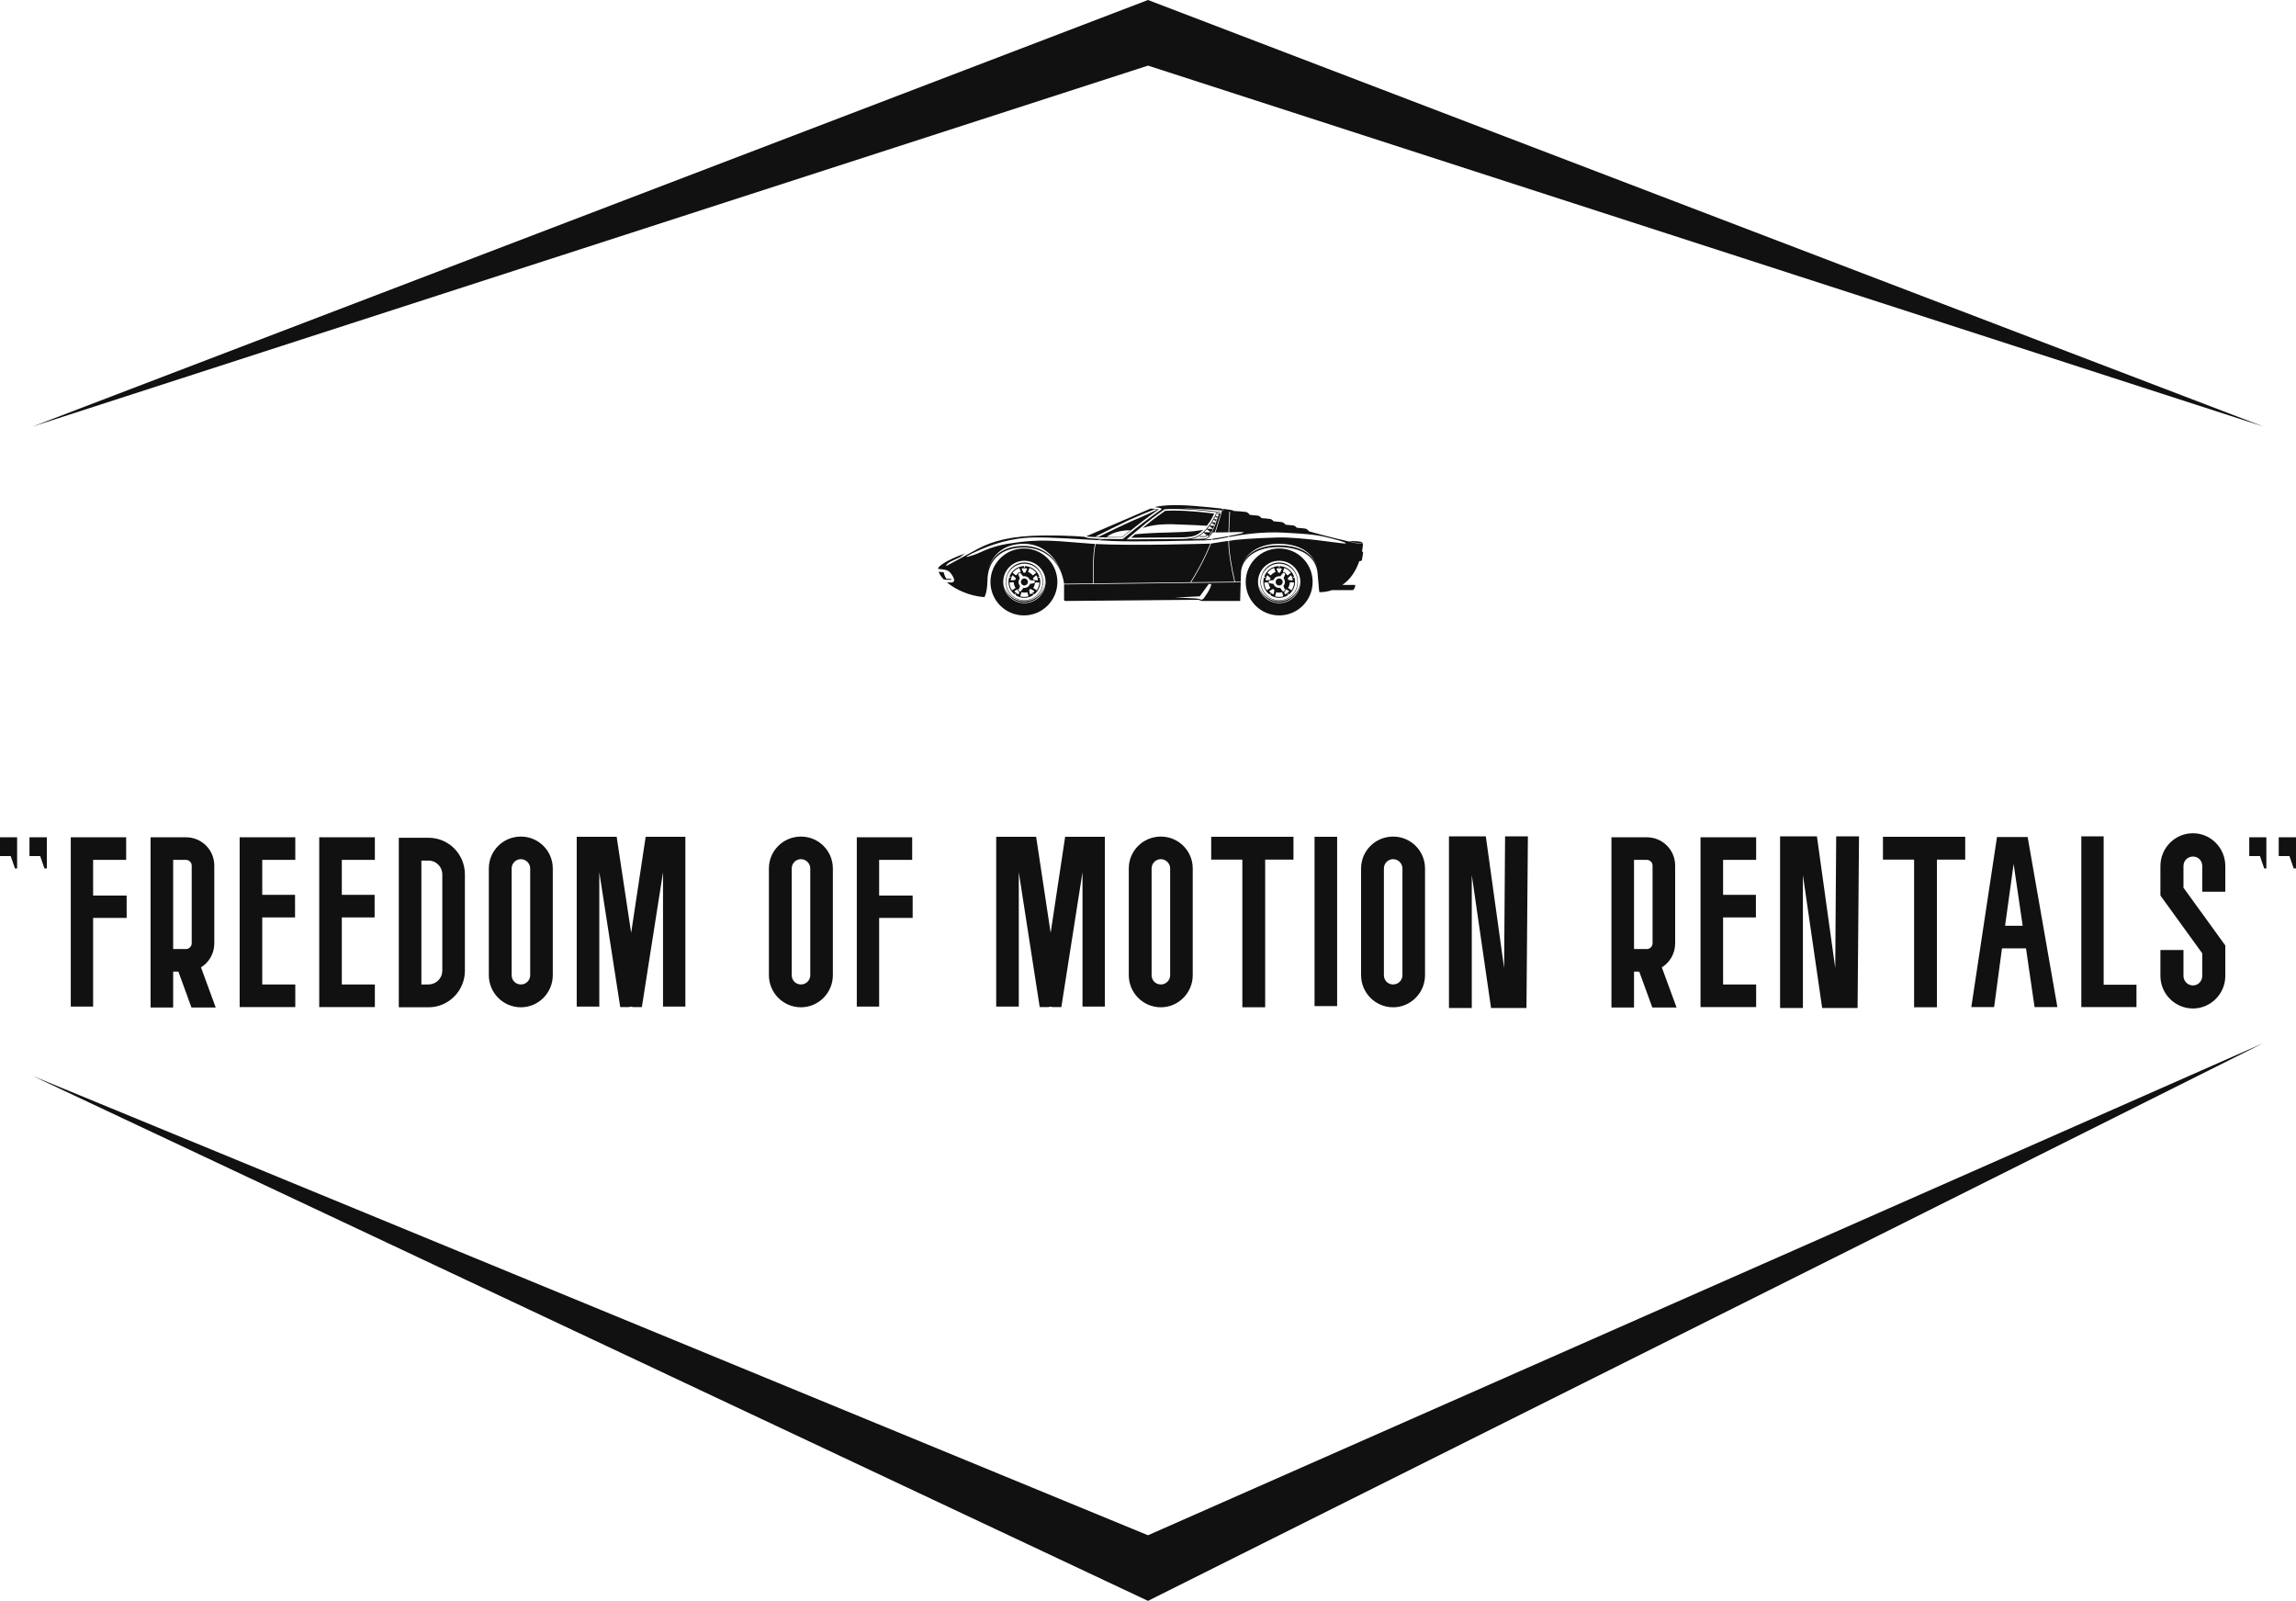 <svg width="204.486" height="142.556" viewBox="0 0 350 244" class="css-1j8o68f"><defs id="SvgjsDefs1547"></defs><g id="SvgjsG1548" featurekey="rootContainer" transform="matrix(1,0,0,1,0,0)" fill="#111111"><path xmlns="http://www.w3.org/2000/svg" fill-rule="evenodd" d="M5,65 L175,0 L345, 65 L175, 10 z M5,164 L175,244 L345,159 L175, 234 z"></path></g><g id="SvgjsG1549" featurekey="symbolFeature-0" transform="matrix(0.659,0,0,0.659,142.513,49.696)" fill="#111111"><g xmlns="http://www.w3.org/2000/svg"><path d="M71.9,59.185c0-4.275,3.466-7.743,7.742-7.743c4.277,0,7.742,3.468,7.742,7.743s-3.465,7.742-7.742,7.742   C75.366,66.927,71.9,63.46,71.9,59.185L71.9,59.185z M74.744,59.185c0,2.706,2.193,4.897,4.898,4.897   c2.704,0,4.899-2.191,4.899-4.897c0-2.707-2.195-4.898-4.899-4.898C76.938,54.286,74.744,56.478,74.744,59.185L74.744,59.185z    M84.412,59.185c0,2.634-2.135,4.769-4.77,4.769c-2.414,0-4.409-1.793-4.726-4.121c0.41,2.174,2.361,3.818,4.707,3.818   c2.575,0,4.674-1.981,4.784-4.466H84.412L84.412,59.185z M83.564,57.339c0.264,0.56,0.412,1.186,0.412,1.846   c0,2.393-1.941,4.333-4.334,4.333c-2.394,0-4.333-1.94-4.333-4.333c0-0.634,0.136-1.233,0.378-1.775   c0.606-1.592,2.148-2.724,3.953-2.724C81.417,54.686,82.938,55.782,83.564,57.339L83.564,57.339z M79.643,54.959   c-2.334,0-4.224,1.893-4.224,4.226s1.89,4.224,4.224,4.224s4.225-1.891,4.225-4.224S81.977,54.959,79.643,54.959L79.643,54.959z    M77.377,59.483l0.95,0.152c0.097,0.298,0.299,0.563,0.588,0.738c0.293,0.176,0.627,0.229,0.939,0.172l0.576,0.763   c0.044,0.075,0.123,0.109,0.181,0.076l0.322-0.18c0.06-0.033,0.072-0.117,0.033-0.192l-0.344-0.896   c0.057-0.063,0.106-0.132,0.151-0.206c0.308-0.512,0.237-1.143-0.128-1.574l0.373-0.881c0.045-0.073,0.032-0.159-0.024-0.194   l-0.315-0.188c-0.058-0.034-0.142-0.004-0.184,0.068l-0.605,0.744c-0.549-0.113-1.134,0.123-1.438,0.631   c-0.048,0.076-0.086,0.158-0.115,0.24l-0.95,0.117c-0.085-0.001-0.154,0.051-0.154,0.117l-0.007,0.37   C77.226,59.427,77.292,59.482,77.377,59.483L77.377,59.483z M82.104,59.274c-0.016,0.468-0.166,0.917-0.42,1.295l0.821,0.557   c0.36-0.532,0.569-1.159,0.593-1.815L82.104,59.274L82.104,59.274z M79.038,56.182l0.333,0.71c0.045,0.108,0.07,0.156,0.154,0.156   h0.233c0.085,0,0.109-0.048,0.154-0.156l0.331-0.71c0-0.085-0.067-0.153-0.155-0.153h-0.895   C79.108,56.028,79.038,56.097,79.038,56.182L79.038,56.182z M76.602,58.829l0.622-0.075c0.041-0.021,0.092-0.034,0.153-0.037   l0.155-0.019c0.021-0.014,0.032-0.034,0.042-0.064l0.072-0.221c0.027-0.081-0.012-0.119-0.099-0.195l-0.574-0.535   c-0.083-0.026-0.17,0.019-0.196,0.1l-0.275,0.852C76.474,58.716,76.52,58.805,76.602,58.829L76.602,58.829z M78.366,61.967   l0.148-0.769c0.027-0.114,0.036-0.167-0.034-0.218l-0.188-0.137c-0.068-0.051-0.115-0.025-0.217,0.035l-0.686,0.38   c-0.05,0.07-0.034,0.168,0.034,0.217l0.725,0.526C78.217,62.053,78.313,62.038,78.366,61.967L78.366,61.967z M81.896,61.259   l-0.687-0.38c-0.066-0.039-0.108-0.063-0.151-0.062l0.051,0.132c0.104,0.208-0.069,0.426-0.285,0.529l0.097,0.488   c0.052,0.071,0.148,0.086,0.217,0.035l0.724-0.526C81.93,61.427,81.944,61.329,81.896,61.259L81.896,61.259z M82.312,57.683   l-0.574,0.535c-0.089,0.076-0.126,0.114-0.1,0.195l0.073,0.221c0.024,0.082,0.08,0.091,0.195,0.101l0.778,0.095   c0.081-0.024,0.126-0.113,0.1-0.195l-0.277-0.851C82.482,57.701,82.394,57.656,82.312,57.683L82.312,57.683z M80.485,56.873   l0.068,0.027c0.083-0.021,0.192,0.006,0.349,0.088c0.223,0.107,0.312,0.205,0.32,0.312c0.135,0.112,0.256,0.237,0.363,0.374   l0.783-0.61c-0.394-0.506-0.929-0.9-1.545-1.123L80.485,56.873L80.485,56.873z M77.699,57.673c0.289-0.367,0.674-0.643,1.104-0.8   l-0.338-0.934c-0.604,0.221-1.144,0.604-1.548,1.121L77.699,57.673L77.699,57.673z M77.6,60.567   c-0.2-0.295-0.329-0.628-0.387-0.973c-0.081-0.047-0.144-0.125-0.142-0.236c0-0.027,0-0.053-0.001-0.082l-0.884,0.031   c0.023,0.64,0.223,1.272,0.59,1.816L77.6,60.567L77.6,60.567z M80.321,61.558c-0.449,0.129-0.921,0.125-1.359-0.002l-0.276,0.955   c0.617,0.178,1.281,0.183,1.91,0.002L80.321,61.558L80.321,61.558z M75.968,59.185c0-0.358,0.052-0.703,0.146-1.031l0.206,0.036   c0.108,0.021,0.159,0.029,0.167,0.004l0.022-0.069c0.008-0.025-0.037-0.047-0.138-0.095l-0.188-0.091   c0.499-1.383,1.806-2.381,3.346-2.426l0.032,0.204c0.013,0.111,0.021,0.16,0.048,0.16h0.072c0.026,0,0.032-0.049,0.048-0.16   l0.03-0.204c1.542,0.047,2.845,1.048,3.342,2.432l-0.187,0.09c-0.103,0.048-0.146,0.071-0.139,0.097l0.023,0.069   c0.008,0.026,0.059,0.018,0.167-0.004l0.203-0.035c0.095,0.324,0.146,0.668,0.146,1.023c0,1.181-0.56,2.234-1.427,2.904   l-0.144-0.147c-0.076-0.082-0.111-0.116-0.134-0.102l-0.058,0.043c-0.022,0.016,0.001,0.061,0.055,0.159l0.097,0.183   c-0.59,0.399-1.299,0.633-2.063,0.633c-0.768,0-1.479-0.234-2.069-0.636l0.098-0.184c0.054-0.099,0.076-0.144,0.054-0.158   l-0.058-0.043c-0.021-0.017-0.058,0.019-0.135,0.101l-0.144,0.146C76.524,61.414,75.968,60.363,75.968,59.185L75.968,59.185z    M79.258,58.477c0.397-0.211,0.891-0.06,1.101,0.337c0.211,0.396,0.061,0.889-0.337,1.1c-0.396,0.211-0.889,0.062-1.102-0.336   C78.709,59.18,78.862,58.688,79.258,58.477L79.258,58.477z M12.853,59.185c0-4.275,3.467-7.743,7.743-7.743   s7.742,3.468,7.742,7.743s-3.466,7.742-7.742,7.742S12.853,63.46,12.853,59.185L12.853,59.185z M15.807,59.185   c0,2.706,2.192,4.897,4.898,4.897c2.705,0,4.9-2.191,4.9-4.897c0-2.707-2.195-4.898-4.9-4.898   C18,54.286,15.807,56.478,15.807,59.185L15.807,59.185z M25.475,59.185c0,2.634-2.135,4.769-4.77,4.769   c-2.415,0-4.409-1.793-4.725-4.121c0.41,2.174,2.362,3.818,4.708,3.818c2.574,0,4.673-1.981,4.782-4.466H25.475L25.475,59.185z    M16.751,57.409c0.606-1.592,2.147-2.724,3.952-2.724c1.778,0,3.298,1.097,3.923,2.653c0.265,0.56,0.414,1.186,0.414,1.846   c0,2.393-1.941,4.333-4.334,4.333c-2.393,0-4.333-1.94-4.333-4.333C16.372,58.551,16.508,57.951,16.751,57.409L16.751,57.409z    M20.705,54.959c-2.333,0-4.223,1.893-4.223,4.226s1.89,4.224,4.223,4.224c2.333,0,4.223-1.891,4.223-4.224   S23.039,54.959,20.705,54.959L20.705,54.959z M17.032,59.185c0-0.358,0.051-0.703,0.146-1.031l0.205,0.036   c0.11,0.021,0.16,0.029,0.168,0.004l0.022-0.069c0.008-0.025-0.036-0.047-0.137-0.095l-0.186-0.091   c0.499-1.383,1.803-2.381,3.346-2.426l0.03,0.204c0.014,0.111,0.022,0.16,0.047,0.16h0.074c0.026,0,0.033-0.049,0.048-0.16   l0.03-0.204c1.542,0.047,2.845,1.048,3.341,2.432l-0.187,0.09c-0.101,0.048-0.146,0.071-0.137,0.097l0.022,0.069   c0.008,0.026,0.058,0.018,0.167-0.004l0.206-0.035c0.092,0.324,0.144,0.668,0.144,1.023c0,1.181-0.56,2.234-1.426,2.904   l-0.144-0.147c-0.076-0.082-0.111-0.116-0.133-0.102l-0.059,0.043c-0.022,0.016,0.001,0.061,0.055,0.159l0.097,0.183   c-0.588,0.399-1.299,0.633-2.064,0.633c-0.767,0-1.479-0.234-2.068-0.636l0.097-0.184c0.053-0.099,0.076-0.144,0.054-0.158   l-0.058-0.043c-0.023-0.017-0.058,0.019-0.134,0.101l-0.143,0.146C17.587,61.414,17.032,60.363,17.032,59.185L17.032,59.185z    M21.385,61.558c-0.448,0.129-0.921,0.125-1.361-0.002l-0.275,0.955c0.618,0.178,1.28,0.183,1.911,0.002L21.385,61.558   L21.385,61.558z M18.664,60.567c-0.263-0.387-0.405-0.838-0.42-1.295l-0.992,0.035c0.021,0.64,0.221,1.272,0.587,1.816   L18.664,60.567L18.664,60.567z M18.764,57.673c0.102-0.13,0.215-0.248,0.337-0.354c0.015-0.106,0.097-0.206,0.278-0.303   c0.184-0.106,0.303-0.138,0.396-0.108c0.03-0.012,0.061-0.023,0.092-0.035l-0.338-0.934c-0.604,0.221-1.145,0.604-1.549,1.121   L18.764,57.673L18.764,57.673z M21.549,56.873c0.438,0.161,0.819,0.441,1.1,0.802l0.784-0.61c-0.396-0.506-0.93-0.9-1.545-1.123   L21.549,56.873L21.549,56.873z M23.375,57.683l-0.573,0.535c-0.089,0.076-0.126,0.114-0.101,0.195l0.073,0.221   c0.008,0.028,0.02,0.047,0.036,0.061l0.135,0.017c0.051,0.002,0.095,0.014,0.135,0.037l0.667,0.081   c0.081-0.024,0.126-0.113,0.101-0.195l-0.277-0.851C23.544,57.701,23.456,57.656,23.375,57.683L23.375,57.683z M22.958,61.259   l-0.686-0.38c-0.101-0.061-0.147-0.086-0.217-0.035l-0.188,0.137c-0.07,0.051-0.062,0.105-0.035,0.218l0.149,0.769   c0.051,0.071,0.148,0.086,0.217,0.035l0.725-0.526C22.993,61.427,23.008,61.329,22.958,61.259L22.958,61.259z M19.429,61.967   l0.098-0.499c-0.204-0.103-0.441-0.235-0.303-0.51l0.053-0.141c-0.038,0.003-0.079,0.025-0.137,0.062l-0.685,0.38   c-0.052,0.07-0.035,0.168,0.033,0.217l0.725,0.526C19.281,62.053,19.378,62.038,19.429,61.967L19.429,61.967z M17.664,58.829   l0.778-0.095c0.117-0.01,0.17-0.019,0.197-0.101l0.071-0.221c0.026-0.081-0.013-0.119-0.1-0.195l-0.574-0.535   c-0.082-0.026-0.169,0.019-0.196,0.1l-0.276,0.852C17.537,58.716,17.582,58.805,17.664,58.829L17.664,58.829z M20.102,56.182   l0.333,0.71c0.046,0.108,0.068,0.156,0.155,0.156h0.232c0.084,0,0.109-0.048,0.154-0.156l0.332-0.71   c0-0.085-0.068-0.153-0.155-0.153h-0.895C20.172,56.028,20.102,56.097,20.102,56.182L20.102,56.182z M23.143,59.554   c-0.056,0.366-0.192,0.712-0.396,1.016l0.823,0.557c0.359-0.532,0.569-1.159,0.591-1.815l-0.89-0.032   C23.255,59.388,23.211,59.487,23.143,59.554L23.143,59.554z M19.899,61.318l0.58-0.768c0.309,0.054,0.637,0,0.927-0.174   c0.294-0.176,0.497-0.445,0.592-0.748l0.947-0.151c0.084,0,0.151-0.057,0.15-0.124l-0.006-0.369   c-0.002-0.065-0.072-0.119-0.155-0.117l-0.954-0.118c-0.029-0.079-0.065-0.157-0.11-0.23c-0.307-0.511-0.897-0.747-1.449-0.627   l-0.604-0.742c-0.044-0.073-0.125-0.104-0.182-0.069l-0.316,0.19c-0.059,0.035-0.069,0.12-0.026,0.193l0.374,0.886   c-0.359,0.43-0.425,1.058-0.12,1.564c0.046,0.078,0.1,0.148,0.158,0.212l-0.342,0.896c-0.041,0.074-0.027,0.159,0.032,0.193   l0.324,0.179C19.778,61.427,19.857,61.392,19.899,61.318L19.899,61.318z M19.892,59.185c0-0.449,0.365-0.814,0.813-0.814   c0.45,0,0.813,0.365,0.813,0.814s-0.363,0.812-0.813,0.812C20.257,59.997,19.892,59.634,19.892,59.185L19.892,59.185z    M2.055,58.607c-0.581-0.6-0.991-1.21-1.187-1.784l0.085,0.01c0.378,0.038,0.747,0.059,1.081,0.114   c0.043,0.217,0.108,0.438,0.195,0.666c0.112,0.295,0.254,0.572,0.417,0.825c0.285,0.023,0.647,0.039,1.111,0.043   c0.013,0.035,0.023,0.067,0.031,0.1c0,0,0.04,0.11-0.068,0.11C2.92,58.688,2.406,58.654,2.055,58.607L2.055,58.607z M95.775,49.754   c0.533-0.024,1.053-0.034,1.374-0.009c0.952,0.072,1.521,0.074,1.757,0.366c-0.071-0.018-0.155-0.01-0.23,0.002   c-0.385,0.061-0.684,0.16-1.089,0.064L95.775,49.754L95.775,49.754z M55.47,62.807c0.509-0.009,3.531,0.093,4.891,0.187   c0.535,0.038,1.172,0.262,1.172,0.262s0.35,0.14,0.691-0.327c0.78-1.074,1.017-1.462,1.426-2.333   c0.305-0.647,0.391-0.885,0.019-0.938c-0.371-0.051-0.294-0.024-0.294-0.024l-2.1,2.871L55.47,62.807L55.47,62.807z M70.741,59.267   l-0.131,4.315h-8.83l-0.767-0.247h-2.715c0,0-27.646,0.247-27.974,0.247c-0.329,0-0.442-0.165-0.442-0.165v-3.664   C34.765,59.697,66.665,59.316,70.741,59.267L70.741,59.267z M63.7,50.317c-0.071,0.192-0.166,0.429-0.29,0.719   c-0.527,1.247-1.794,4.207-4.31,8.214l-22.375,0.269c-0.017-0.822-0.131-7.421,0.502-9.089l0.009-0.021   c8.527,0.464,26.203-0.085,26.203-0.085L63.7,50.317L63.7,50.317z M69.271,59.129l-9.985,0.119c2.486-3.973,3.742-6.91,4.27-8.15   c0.135-0.318,0.237-0.578,0.315-0.792c0.129-0.024,0.627-0.114,2.556-0.409c0.686-0.104,1.138-0.169,1.443-0.209   C67.916,52.38,68.52,55.855,69.271,59.129L69.271,59.129z M67.882,48.59l-0.006,0.22c-0.433,0.083-0.838,0.164-1.217,0.241   c-0.94,0.194-1.803,0.319-2.552,0.397l0.003-0.019c0.006-0.014,0.057-0.102,0.13-0.239C65.262,49.048,66.513,48.851,67.882,48.59   L67.882,48.59z M38.802,49.233c-0.366,0.012-0.717,0.112-1.013,0.294c-5.023-0.298-11.149-0.681-14.838-0.631   c-5.483,0.072-9.975,1.743-12.639,2.91c-2.667,1.166-3.596,1.79-2.652,1.536c0.805-0.216,1.632-0.476,2.745-0.967   c1.164-0.517,3.069-1.459,6.426-2.015c8.11-1.341,11.407-0.561,19.531-0.006c0.229,0.017,0.465,0.031,0.71,0.045   c-0.34,0.93-0.463,3.224-0.504,5.274c-0.036,1.814-0.007,3.458,0.001,3.846l-6.688,0.078c-0.615-4.592-4.04-8.358-9.238-8.386   c-5.633-0.029-8.474,3.274-8.484,7.672c-0.057,1.475-0.171,2.602-0.574,3.575c-0.116,0.274-0.253,0.227-0.253,0.227   c-3.343-0.26-6.555-1.729-8.549-3.402c0.288,0.021,0.606,0.032,0.941,0.029c1.35-0.01,0.523-1.435-0.135-2.243   C2.929,56.26,1.776,56.3,1.091,56.203c-0.126-0.02-0.244-0.035-0.353-0.054v-0.051c0-0.507,1.847-1.946,6.349-3.534   c-0.13,0.064-0.246,0.129-0.34,0.191c-0.678,0.454-0.821,0.652-0.821,0.652s-1.613,0.736-2.278,1.06   c-0.666,0.326-1.09,0.852-1.062,0.95c0.028,0.1-0.015,0.142,0.934-0.397c0.712-0.403,4.132-2.261,6.584-3.589   c3.344-1.735,7.607-2.922,14.955-2.989c6.438-0.057,9.634,0.323,9.634,0.323s0.399,0.257,1.471,0.342   C36.952,49.17,37.877,49.208,38.802,49.233L38.802,49.233z M20.571,50.854c4.922,0.025,8.252,3.402,9.116,7.659   c-0.864-4.262-4.142-8.13-9.062-8.156c-5.385-0.028-8.274,3.456-8.519,7.588C12.349,53.842,15.188,50.824,20.571,50.854   L20.571,50.854z M62.242,47.685l1.608,0.025l-0.933-0.712c-0.188,0.208-0.388,0.414-0.6,0.617L62.242,47.685L62.242,47.685z    M79.415,50.719c5.933,0,8.692,2.608,9.091,5.835c-0.398-3.227-3.095-6.196-9.027-6.196c-5.375,0-8.342,3.123-8.646,5.912   C71.135,53.504,74.042,50.719,79.415,50.719L79.415,50.719z M66.299,43.192l0.154-0.53c0,0-6.135-0.499-9.017-0.464l0.389,0.017   c3.535,0.176,7.513,0.718,7.513,0.718s0.633,0.082,0.865,0.112l-0.035,0.12c-0.2-0.024-0.66-0.077-1.662-0.184   c-1.225-0.153-4.027-0.478-6.688-0.609c-2.954-0.148-4.679,0-4.679,0s-2.176,1.501-4.082,3.036   c-1.685,1.358-4.695,3.931-4.695,3.931s11.061-0.083,11.959-0.083c3.567,0,4.466-0.401,5.891-1.754   c1.765-1.678,2.629-3.68,2.856-4.268l0.152,0.02c0.117,0.014,0.246,0.029,0.386,0.043l-0.086,0.279l-0.327-0.251   c-0.071,0.179-0.168,0.408-0.286,0.663l0.48,0.008l-0.126,0.394l-0.401-0.306c-0.079,0.168-0.168,0.345-0.267,0.527l-0.035,0.064   l0.605,0.01c-0.053,0.155-0.105,0.312-0.158,0.468l-0.502-0.382c-0.113,0.203-0.242,0.418-0.385,0.64l0.791,0.013   c-0.069,0.195-0.14,0.387-0.21,0.574l-0.642-0.491c-0.142,0.216-0.295,0.438-0.462,0.661l1.032,0.017   c-0.098,0.248-0.192,0.486-0.287,0.706l-0.817-0.625c-0.162,0.211-0.335,0.425-0.521,0.636l1.322,0.021   c-0.119,0.271-0.236,0.511-0.35,0.71c-0.235,0.417-0.46,0.745-0.719,1.001l-0.189-0.144c0-0.167-0.122-0.291-0.277-0.291   c-0.03,0-0.058,0.005-0.087,0.013l-0.565-0.431c-0.896,0.822-1.634,1.267-3.003,1.477l0.052-0.001   c1.729-0.019,2.836-0.059,3.584-0.16c0.114-0.065,0.228-0.138,0.34-0.22c0.389-0.285,0.685-0.682,1.001-1.244   c0.549-0.971,1.2-2.934,1.625-4.321c0.117,0.012,0.241,0.024,0.375,0.038c-0.348,1.153-1.043,3.442-1.373,4.387L64.23,47.74   c-0.305,0.527-0.614,0.89-0.964,1.212c-0.324,0.301-0.686,0.347-1.007,0.463c0.159-0.001,0.531-0.036,1.063-0.103   c0.225-0.028,0.47-0.061,0.73-0.095c-0.067,0.126-0.118,0.217-0.137,0.252c-1.673,0.165-2.725,0.106-2.725,0.106   s-15.016,0.418-20.345,0.128c-0.889-0.049-1.854-0.104-2.868-0.165c0.567-0.329,1.191-0.292,1.195-0.291   c-0.031-0.004-0.062-0.007-0.094-0.01c2.245,0.052,4.388,0.017,4.388,0.017s2.168-1.813,4.48-3.583   c2.312-1.77,4.331-3.169,4.331-3.169s0.203-0.149,0.168-0.233c-0.026-0.068-0.459-0.286-1.631-0.38   c1.186-0.306,3.84-0.709,8.962-0.303c3.065,0.244,5.147,0.461,6.543,0.632c0.146,0.114,0.28,0.239,0.381,0.378   c0.032,0.047,0.043,0.071,0.043,0.071l0.136,0.023c-0.067-0.145-0.229-0.309-0.399-0.451c1.93,0.241,2.456,0.39,2.456,0.39   l0.129,0.13c0.726,0.042,2.24,0.138,2.815,0.226c0.188,0.028,0.538,0.116,0.981,0.68c0.693,0.053,1.445,0.119,1.808,0.174   c0.177,0.028,0.497,0.107,0.902,0.585c0.727,0.056,1.543,0.126,1.925,0.184c0.173,0.026,0.482,0.103,0.876,0.553   c0.703,0.054,1.476,0.121,1.841,0.177c0.181,0.028,0.506,0.107,0.919,0.603l0.027,0.007c0.664,0.053,1.366,0.114,1.711,0.167   c0.172,0.026,0.478,0.102,0.867,0.543c0.712,0.054,1.501,0.122,1.875,0.179c0.185,0.029,0.525,0.113,0.959,0.652   c4.367,1.229,7.16,1.869,10.994,2.765c0.73,0.171,1.317-0.261,1.426,0.028c0.043,0.107,0.005,0.83-0.2,1.859   c0.167,0.005,0.279,0.143,0.254,0.311l-0.245,1.581c-0.027,0.172-0.188,0.311-0.36,0.311h-0.251   c-0.369,1.055-0.893,2.187-1.618,3.227c-0.608,0.867-1.39,1.654-2.311,2.298h2.773c0.171,0,0.257,0.14,0.189,0.31l-0.229,0.588   c-0.067,0.171-0.261,0.31-0.433,0.31h-4.71c-0.724,0.243-1.494,0.4-2.304,0.458c-0.793,0.057-0.649-0.142-0.649-0.142l-0.395-4.444   c-0.398-3.227-3.158-5.837-9.091-5.837c-5.556,0-8.475,2.979-8.605,5.836l-0.064,2.167l-1.313,0.016   c-0.758-3.286-1.364-6.774-1.405-9.46c0.642-0.083,0.461-0.037,0.84-0.124c0.555-0.129,5.203-0.518,10.436-0.647   c5.232-0.128,13.897,1.307,15.258,1.371s-0.114-0.467-3.071-1.216c-2.954-0.749-4.753-0.965-10.801-1.279   c-4.873-0.253-9.45,0.405-12.654,1.009l0.005-0.222c0.957-0.185,1.967-0.401,2.995-0.651c1.553-0.379-1.646-0.254-2.755-0.221   l-0.213,0.005c0.08-2.282,0.215-4.788,0.215-4.788l-0.169-0.02c0,0-0.125,2.522-0.202,4.812c-0.756,0.016-1.996,0.028-3.006,0.038   C65.258,46.695,65.979,44.268,66.299,43.192L66.299,43.192z M62.621,48.476c0-0.096,0.075-0.172,0.17-0.172   c0.097,0,0.171,0.077,0.171,0.172c0,0.094-0.074,0.17-0.171,0.17C62.696,48.646,62.621,48.57,62.621,48.476L62.621,48.476z    M61.29,48.596h1.25c0.041,0.083,0.12,0.142,0.216,0.154H61.29C61.186,48.75,61.186,48.596,61.29,48.596L61.29,48.596z    M62.082,47.105l-0.129,0.125c-1.329,1.263-2.12,1.653-5.632,1.653c-0.73,0-8.172,0.054-10.937,0.075   c0.269-0.229,0.591-0.502,0.943-0.797c1.352-0.136,3.987-0.351,8.226-0.431C59.427,47.638,61.371,47.294,62.082,47.105   L62.082,47.105z M57.8,42.745c2.766,0.136,5.69,0.483,6.809,0.626c-0.105,0.248-0.263,0.589-0.479,0.986   c-0.296,0.543-0.697,1.186-1.221,1.834c-0.938-0.058-4.232-0.248-7.789-0.347c-3.742-0.105-5.959,0.486-7.084,0.885   c0.451-0.375,0.885-0.732,1.255-1.031c1.677-1.35,3.565-2.674,3.979-2.963C53.669,42.708,55.282,42.619,57.8,42.745L57.8,42.745z    M39.731,48.786c1.624,0.027,3.089,0.012,3.567,0.006c0.28-0.234,1-0.828,1.932-1.577C42.851,47.241,40.793,47.87,39.731,48.786   L39.731,48.786z M37.125,48.703c0.247,0.014,0.504,0.025,0.763,0.035c2.796-1.362,7.583-3.674,9.852-4.572   c0.843-0.333,2.186-0.969,3.717-1.73c-0.155-0.026-0.341-0.049-0.556-0.07c-0.843,0.337-1.646,0.657-2.342,0.933l-3.666,1.58   C42.279,46.102,39.02,47.744,37.125,48.703L37.125,48.703z M51.775,42.402c-0.642,0.452-2.259,1.603-4.052,2.975   c-2.024,1.546-3.937,3.131-4.391,3.508c-0.777,0.012-4.829,0.061-7.327-0.136c-0.445-0.035-0.759-0.081-0.972-0.129l14.849-6.399   c0.902,0.014,1.5,0.093,1.872,0.176L51.775,42.402L51.775,42.402z"></path></g></g><g id="SvgjsG1550" featurekey="nameFeature-0" transform="matrix(0.906,0,0,0.906,0,117.252)" fill="#111111"><path d="M7.88 16.68 l-0.4 0 l-0.72 -2.08 l-1.8 0 l0 -3.16 l2.92 0 l0 5.24 z M2.88 16.68 l-0.36 0 l-0.72 -2.08 l-1.8 0 l0 -3.16 l2.88 0 l0 5.24 z M21.308 21.24 l0 3.76 l-5.64 0 l0 14.92 l-3.76 0 l0 -28.48 l9.32 0 l0 3.8 l-5.56 0 l0 6 l5.64 0 z M36.296 40.08 l-4.08 0 l-2.2 -6.04 l-0.88 0 l0 6.04 l-3.8 0 l0 -28.64 l5.96 0 c2.64 0 4.76 2.12 4.76 4.76 l0 13.08 c0 1.72 -0.88 3.2 -2.24 4.04 z M29.136 15.24 l0 15 l2.16 0 c0.52 0 0.96 -0.44 0.96 -0.96 l0 -13.08 c0 -0.52 -0.44 -0.96 -0.96 -0.96 l-2.16 0 z M49.644 24.92 l-5.52 0 l0 11.28 l5.56 0 l0 3.8 l-9.36 0 l0 -28.56 l9.36 0 l0 3.8 l-5.56 0 l0 5.88 l5.52 0 l0 3.8 z M63.032 24.92 l-5.52 0 l0 11.28 l5.56 0 l0 3.8 l-9.36 0 l0 -28.56 l9.36 0 l0 3.8 l-5.56 0 l0 5.88 l5.52 0 l0 3.8 z M72.1 40.04 l-5 0 l0 -28.52 l5 0 c3.4 0 6.12 2.76 6.12 6.16 l0 16.2 c0 1.64 -0.64 3.2 -1.8 4.36 s-2.68 1.8 -4.32 1.8 z M70.9 15.36 l0 20.84 l1.2 0 c0.6 0 1.2 -0.24 1.64 -0.68 s0.68 -1 0.68 -1.64 l0 -16.2 c0 -1.28 -1.04 -2.32 -2.32 -2.32 l-1.2 0 z M87.648 40.04 c-3 0 -5.4 -2.44 -5.4 -5.4 l0 -17.96 c0 -2.96 2.4 -5.36 5.4 -5.36 c2.96 0 5.36 2.4 5.36 5.36 l0 17.96 c0 2.96 -2.4 5.4 -5.36 5.4 z M87.648 15.12 c-0.88 0 -1.56 0.72 -1.56 1.56 l0 17.96 c0 0.88 0.68 1.56 1.56 1.56 c0.84 0 1.56 -0.68 1.56 -1.56 l0 -17.96 c0 -0.84 -0.72 -1.56 -1.56 -1.56 z M108.636 11.36 l6.68 0 l0 28.56 l-3.76 0 l0 -22.6 l-3.56 22.68 l-1.48 0 l-0.36 -0.08 l-0.32 0.08 l-1.48 0 l-3.52 -22.68 l0 22.6 l-3.8 0 l0 -28.56 l6.72 0 l2.44 16.16 z M134.772 40.04 c-3 0 -5.4 -2.44 -5.4 -5.4 l0 -17.96 c0 -2.96 2.4 -5.36 5.4 -5.36 c2.96 0 5.36 2.4 5.36 5.36 l0 17.96 c0 2.96 -2.4 5.4 -5.36 5.4 z M134.772 15.12 c-0.88 0 -1.56 0.72 -1.56 1.56 l0 17.96 c0 0.88 0.68 1.56 1.56 1.56 c0.84 0 1.56 -0.68 1.56 -1.56 l0 -17.96 c0 -0.84 -0.72 -1.56 -1.56 -1.56 z M153.56 21.24 l0 3.76 l-5.64 0 l0 14.92 l-3.76 0 l0 -28.48 l9.32 0 l0 3.8 l-5.56 0 l0 6 l5.64 0 z M179.216 11.36 l6.68 0 l0 28.56 l-3.76 0 l0 -22.6 l-3.56 22.68 l-1.48 0 l-0.36 -0.08 l-0.32 0.08 l-1.48 0 l-3.52 -22.68 l0 22.6 l-3.8 0 l0 -28.56 l6.72 0 l2.44 16.16 z M195.324 40.04 c-3 0 -5.4 -2.44 -5.4 -5.4 l0 -17.96 c0 -2.96 2.4 -5.36 5.4 -5.36 c2.96 0 5.36 2.4 5.36 5.36 l0 17.96 c0 2.96 -2.4 5.4 -5.36 5.4 z M195.324 15.12 c-0.88 0 -1.56 0.72 -1.56 1.56 l0 17.96 c0 0.88 0.68 1.56 1.56 1.56 c0.84 0 1.56 -0.68 1.56 -1.56 l0 -17.96 c0 -0.84 -0.72 -1.56 -1.56 -1.56 z M217.632 11.36 l0 3.84 l-4.76 0 l0 24.84 l-3.84 0 l0 -24.84 l-5.24 0 l0 -3.84 l13.84 0 z M224.98 11.36 l0 28.48 l-3.8 0 l0 -28.48 l3.8 0 z M234.408 40.04 c-3 0 -5.4 -2.44 -5.4 -5.4 l0 -17.96 c0 -2.96 2.4 -5.36 5.4 -5.36 c2.96 0 5.36 2.4 5.36 5.36 l0 17.96 c0 2.96 -2.4 5.4 -5.36 5.4 z M234.408 15.12 c-0.88 0 -1.56 0.72 -1.56 1.56 l0 17.96 c0 0.88 0.68 1.56 1.56 1.56 c0.84 0 1.56 -0.68 1.56 -1.56 l0 -17.96 c0 -0.84 -0.72 -1.56 -1.56 -1.56 z M253.076 33.44 l0.16 -22.16 l3.84 0 l-0.24 28.88 l-5.96 0 l-3.24 -22.36 l0 22.36 l-3.84 0 l0 -28.88 l6.2 0 z M282.092 40.08 l-4.08 0 l-2.2 -6.04 l-0.88 0 l0 6.04 l-3.8 0 l0 -28.64 l5.96 0 c2.64 0 4.76 2.12 4.76 4.76 l0 13.08 c0 1.72 -0.88 3.2 -2.24 4.04 z M274.932 15.24 l0 15 l2.16 0 c0.52 0 0.96 -0.44 0.96 -0.96 l0 -13.08 c0 -0.52 -0.44 -0.96 -0.96 -0.96 l-2.16 0 z M295.44 24.92 l-5.52 0 l0 11.28 l5.56 0 l0 3.8 l-9.36 0 l0 -28.56 l9.36 0 l0 3.8 l-5.56 0 l0 5.88 l5.52 0 l0 3.8 z M308.788 33.44 l0.16 -22.16 l3.84 0 l-0.24 28.88 l-5.96 0 l-3.24 -22.36 l0 22.36 l-3.84 0 l0 -28.88 l6.2 0 z M330.656 11.36 l0 3.84 l-4.76 0 l0 24.84 l-3.84 0 l0 -24.84 l-5.24 0 l0 -3.84 l13.84 0 z M342.324 40 l-1.44 -9.88 l-4.04 0 l-1.32 9.88 l-3.84 0 l4.32 -28.6 l5.16 0 l5 28.6 l-3.84 0 z M337.364 26.32 l2.96 0 l-1.52 -10.4 z M353.952 36.24 l5.52 0 l0 3.76 l-9.28 0 l0 -28.72 l3.76 0 l0 24.96 z M368.98 40.24 c-3.04 0 -5.48 -2.48 -5.48 -5.48 l0 -4.36 l3.88 0 l0 4.36 c0 0.88 0.72 1.6 1.6 1.6 s1.56 -0.72 1.56 -1.6 l0 -3.8 l-7.04 -9.72 l0 -4.96 c0 -3.04 2.44 -5.52 5.48 -5.52 c3 0 5.44 2.48 5.44 5.52 l0 4.32 l-3.88 0 l0 -4.32 c0 -0.92 -0.68 -1.6 -1.56 -1.6 s-1.6 0.68 -1.6 1.6 l0 3.64 l7.04 9.72 l0 5.12 c0 3 -2.44 5.48 -5.44 5.48 z M386.328 16.68 l-0.4 0 l-0.72 -2.08 l-1.8 0 l0 -3.16 l2.92 0 l0 5.24 z M381.328 16.68 l-0.36 0 l-0.72 -2.08 l-1.8 0 l0 -3.16 l2.88 0 l0 5.24 z"></path></g></svg>
